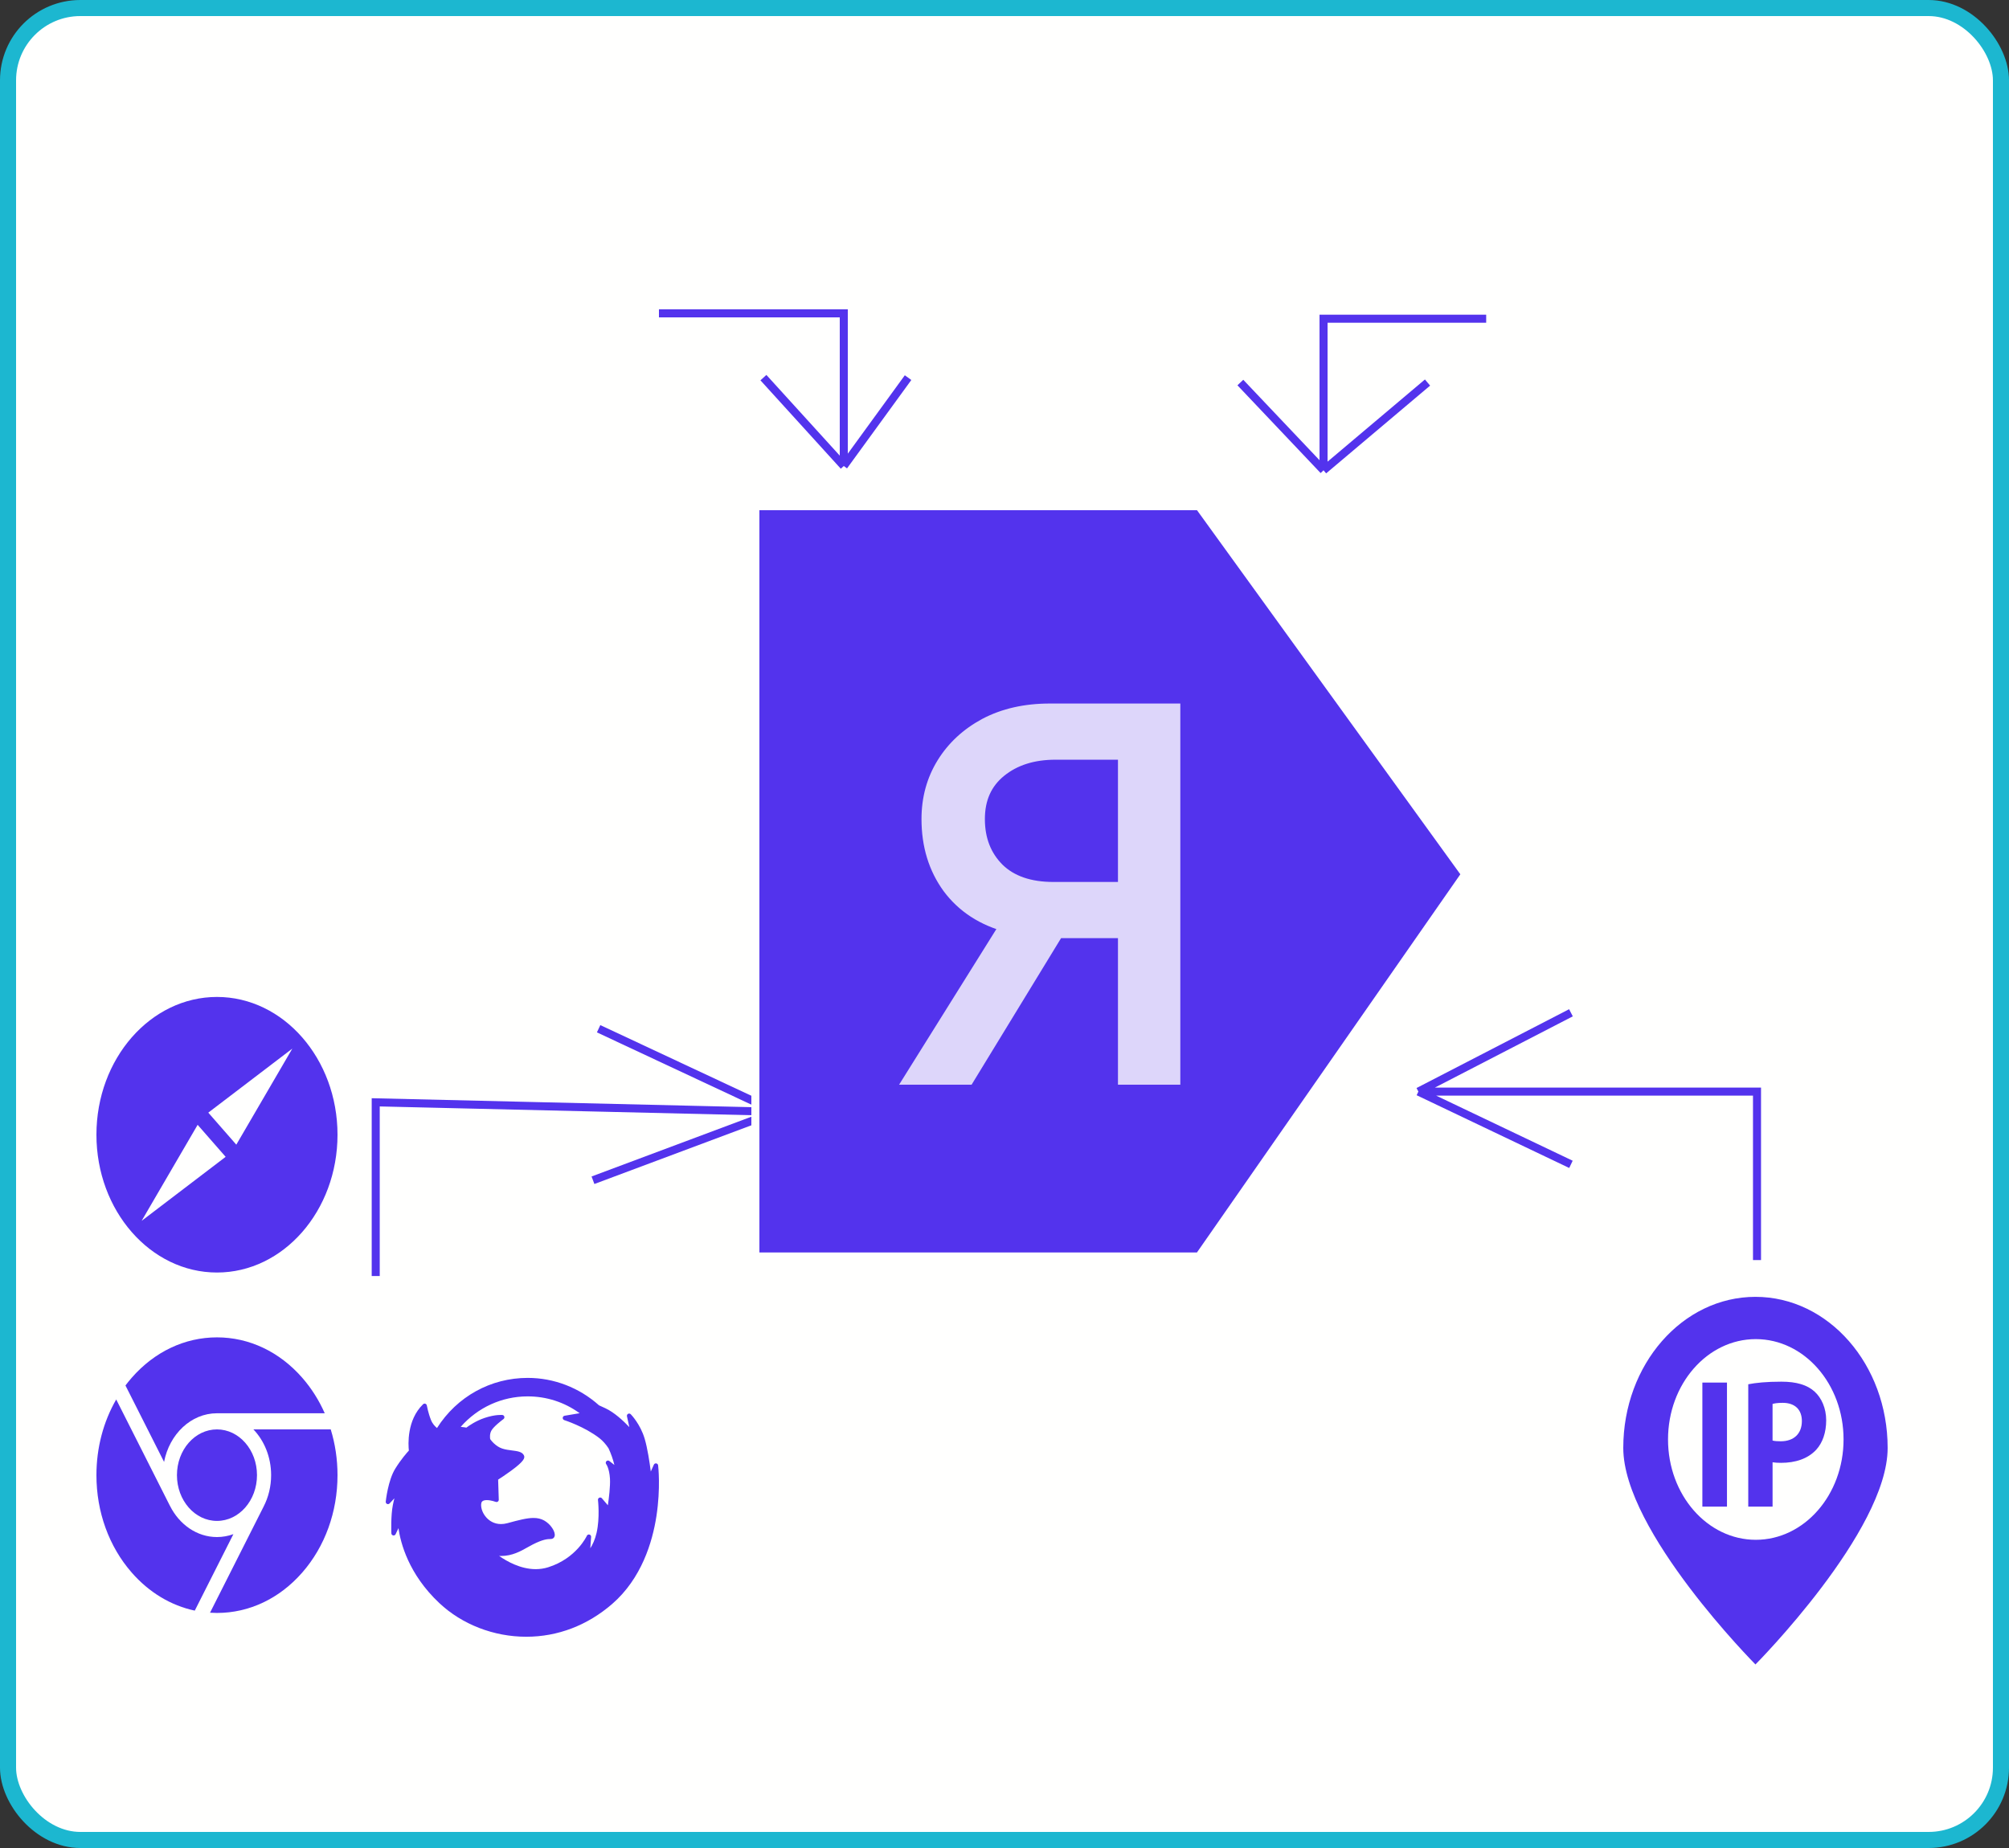 <svg width="250" height="230" viewBox="0 0 250 230" fill="none" xmlns="http://www.w3.org/2000/svg">
<rect x="0" y="0" width="250" height="230" fill="#333333" stroke="none"/>
<rect x="1" y="1" width="248" height="228" rx="9" fill="#FFFFFE"/>
<g clip-path="url(#clip0)">
<path d="M211.18 17.559C208.961 17.559 206.965 18.835 205.84 20.972C205.484 21.643 205.678 22.514 206.271 22.915C206.868 23.315 207.634 23.096 207.986 22.423C208.656 21.153 209.85 20.394 211.18 20.394C212.511 20.394 213.705 21.153 214.375 22.423C214.724 23.09 215.489 23.317 216.089 22.915C216.681 22.514 216.876 21.643 216.521 20.972C215.396 18.835 213.4 17.559 211.18 17.559V17.559Z" fill="#5333ED"/>
<path d="M218.12 18.513C218.546 19.124 219.331 19.233 219.876 18.746C220.418 18.26 220.51 17.368 220.081 16.754C217.924 13.662 214.681 11.89 211.181 11.89C207.681 11.89 204.437 13.662 202.28 16.756C201.851 17.37 201.943 18.26 202.485 18.748C203.03 19.235 203.815 19.128 204.241 18.515C205.923 16.106 208.451 14.724 211.181 14.724C213.91 14.724 216.438 16.106 218.12 18.513V18.513Z" fill="#5333ED"/>
<path d="M186.585 49.685H187.002V51.575C187.002 52.618 187.748 53.465 188.67 53.465C189.592 53.465 190.337 52.618 190.337 51.575V49.685H213.682V51.575C213.682 52.618 214.427 53.465 215.349 53.465C216.271 53.465 217.016 52.618 217.016 51.575V49.685H217.433C219.963 49.685 222.019 47.355 222.019 44.488V37.874C222.019 35.007 219.963 32.677 217.433 32.677H212.848V25.354C212.848 24.311 212.102 23.465 211.18 23.465C210.258 23.465 209.513 24.311 209.513 25.354V32.677H186.585C184.056 32.677 182 35.007 182 37.874V44.488C182 47.355 184.056 49.685 186.585 49.685ZM217.016 41.181C217.016 42.746 215.896 44.016 214.515 44.016C213.135 44.016 212.014 42.746 212.014 41.181C212.014 39.617 213.135 38.347 214.515 38.347C215.896 38.347 217.016 39.617 217.016 41.181ZM197.841 38.347C199.221 38.347 200.342 39.617 200.342 41.181C200.342 42.746 199.221 44.016 197.841 44.016C196.46 44.016 195.34 42.746 195.34 41.181C195.34 39.617 196.46 38.347 197.841 38.347ZM189.504 38.347C190.884 38.347 192.005 39.617 192.005 41.181C192.005 42.746 190.884 44.016 189.504 44.016C188.123 44.016 187.002 42.746 187.002 41.181C187.002 39.617 188.123 38.347 189.504 38.347Z" fill="#5333ED"/>
</g>
<rect x="182.5" y="10.5" width="39.019" height="44.355" stroke="#FFFFFE"/>
<g clip-path="url(#clip1)">
<path d="M75.684 21.89H42.335C40.496 21.89 39 23.585 39 25.669V52.126C39 54.211 40.496 55.906 42.335 55.906H54.011C53.976 57.413 53.722 59.825 52.768 60.963C52.418 61.38 52.017 61.575 51.506 61.575C51.045 61.575 50.672 61.998 50.672 62.52C50.672 63.042 51.045 63.465 51.506 63.465H66.513C66.974 63.465 67.347 63.042 67.347 62.52C67.347 61.998 66.974 61.575 66.513 61.575C66.002 61.575 65.601 61.381 65.253 60.964C64.301 59.831 64.045 57.416 64.009 55.906H75.684C77.522 55.906 79.019 54.211 79.019 52.126V25.669C79.019 23.585 77.522 21.89 75.684 21.89ZM59.009 54.022C58.088 54.022 57.337 53.171 57.337 52.126C57.337 51.082 58.088 50.231 59.009 50.231C59.931 50.231 60.682 51.082 60.682 52.126C60.682 53.171 59.931 54.022 59.009 54.022ZM42.335 48.347V25.669H75.684L75.685 48.347H42.335Z" fill="#5333ED"/>
</g>
<rect x="39.5" y="20.5" width="39.019" height="44.355" stroke="#FFFFFE"/>
<path d="M184.941 39.668L164.702 39.668V58.533M164.702 58.533L154.35 47.611M164.702 58.533L177.641 47.611" stroke="#5333ED"/>
<path d="M218.642 156.828L218.642 135.859L176.502 135.859M176.502 135.859L195.489 126.049M176.502 135.859L195.489 144.914" stroke="#5333ED"/>
<path d="M46.755 158.814V137.194L96.575 138.37M96.575 138.37L74.493 128.035M96.575 138.37L73.79 146.891" stroke="#5333ED"/>
<path d="M211.842 172.076H214.905V187.513H211.842V172.076ZM221.681 171.961C219.818 171.961 218.497 172.099 217.553 172.284V187.513H220.579V181.994C220.862 182.039 221.22 182.064 221.622 182.064C223.424 182.064 224.966 181.557 226.009 180.434C226.81 179.561 227.251 178.281 227.251 176.768C227.251 175.258 226.667 173.978 225.809 173.198C224.907 172.372 223.562 171.961 221.681 171.961ZM221.598 179.38C221.159 179.38 220.837 179.357 220.577 179.287V174.733C220.797 174.665 221.218 174.595 221.841 174.595C223.362 174.595 224.225 175.443 224.225 176.861C224.225 178.441 223.222 179.38 221.598 179.38ZM218.449 161.404C209.363 161.404 202 169.822 202 180.207C202 190.593 218.449 207.156 218.449 207.156C218.449 207.156 234.899 190.595 234.899 180.21C234.899 169.824 227.535 161.404 218.449 161.404ZM218.491 191.642C212.459 191.642 207.569 186.05 207.569 179.151C207.569 172.255 212.461 166.665 218.491 166.665C224.525 166.665 229.412 172.257 229.412 179.151C229.412 186.048 224.523 191.642 218.491 191.642Z" fill="#5333ED"/>
<path d="M27 124.079C18.729 124.079 12 131.773 12 141.228C12 150.684 18.729 158.377 27 158.377C35.271 158.377 42 150.684 42 141.228C42 131.773 35.271 124.079 27 124.079ZM17.625 151.946L24.594 139.993L28.08 143.978L17.625 151.946ZM29.406 142.463L25.92 138.478L36.375 130.51L29.406 142.463Z" fill="#5333ED"/>
<path d="M27 189.291C29.75 189.291 31.98 186.741 31.98 183.597C31.98 180.452 29.75 177.902 27 177.902C24.249 177.902 22.019 180.452 22.019 183.597C22.019 186.741 24.249 189.291 27 189.291Z" fill="#5333ED"/>
<path d="M20.418 181.949C21.079 178.49 23.779 175.893 27 175.893H40.41C39.699 174.278 38.758 172.786 37.607 171.47C34.774 168.231 31.007 166.447 27 166.447C22.994 166.447 19.227 168.231 16.394 171.47C16.121 171.782 15.861 172.103 15.612 172.434L20.418 181.949Z" fill="#5333ED"/>
<path d="M29.044 190.938C28.399 191.173 27.712 191.3 27 191.3C24.497 191.3 22.308 189.732 21.147 187.409C21.138 187.395 21.13 187.38 21.122 187.365L14.462 174.175C12.86 176.949 12 180.197 12 183.596C12 188.177 13.56 192.484 16.393 195.723C18.564 198.204 21.283 199.83 24.237 200.456L29.044 190.938Z" fill="#5333ED"/>
<path d="M31.534 177.902C32.887 179.312 33.738 181.343 33.738 183.597C33.738 185.014 33.401 186.343 32.815 187.485C32.809 187.498 32.804 187.511 32.797 187.524L26.135 200.717C26.422 200.735 26.71 200.746 27 200.746C31.006 200.746 34.773 198.962 37.606 195.723C40.44 192.484 42 188.177 42 183.597C42 181.627 41.711 179.708 41.156 177.902H31.534Z" fill="#5333ED"/>
<path d="M81.662 182.131C81.538 182.112 81.417 182.179 81.366 182.293L80.985 183.143C80.841 182.026 80.573 180.229 80.219 179.05C79.679 177.236 78.537 176.062 78.489 176.013C78.401 175.925 78.266 175.905 78.157 175.965C78.048 176.025 77.992 176.15 78.019 176.272L78.315 177.616C77.603 176.867 76.461 175.791 75.33 175.266C75.058 175.132 74.782 175.01 74.54 174.904C72.083 172.703 68.933 171.491 65.664 171.491C61.06 171.491 56.864 173.818 54.38 177.731C54.146 177.54 53.819 177.207 53.631 176.727C53.289 175.882 53.116 174.933 53.114 174.924C53.096 174.822 53.024 174.738 52.926 174.706C52.829 174.674 52.721 174.699 52.647 174.771C50.6 176.751 50.803 179.838 50.88 180.538C50.626 180.812 49.909 181.622 49.184 182.791C48.285 184.244 48.013 186.784 48.002 186.892C47.989 187.012 48.054 187.126 48.162 187.176C48.271 187.227 48.399 187.202 48.481 187.114L49.08 186.476C49.015 186.72 48.949 186.999 48.888 187.311C48.618 188.657 48.697 190.746 48.701 190.834C48.706 190.963 48.798 191.073 48.924 191.098C49.049 191.124 49.176 191.06 49.231 190.943L49.584 190.19C49.844 192.023 50.842 195.923 54.668 199.516C57.503 202.18 61.445 203.707 65.484 203.708C65.484 203.708 65.484 203.708 65.485 203.708C69.405 203.708 73.106 202.293 76.188 199.618C79.832 196.451 81.19 191.928 81.687 188.691C82.224 185.197 81.91 182.489 81.896 182.375C81.881 182.25 81.785 182.15 81.662 182.131ZM75.439 182.233C75.443 182.238 75.821 182.737 75.904 184.017C75.961 184.975 75.766 186.507 75.643 187.345L74.9 186.476C74.82 186.382 74.689 186.352 74.577 186.402C74.464 186.452 74.398 186.57 74.413 186.693C74.415 186.715 74.668 188.879 74.243 190.76C74.041 191.644 73.726 192.279 73.455 192.699L73.559 191.282C73.569 191.146 73.481 191.022 73.35 190.989C73.219 190.955 73.083 191.021 73.027 191.145C73.015 191.173 71.728 193.961 68.203 195.064C67.71 195.217 67.192 195.295 66.662 195.295C64.783 195.295 63.076 194.328 62.108 193.648C62.191 193.653 62.274 193.655 62.357 193.655C63.743 193.655 64.809 193.053 65.666 192.568C65.891 192.441 66.103 192.321 66.308 192.219C67.539 191.595 68.111 191.542 68.551 191.542C68.783 191.542 68.963 191.405 69.019 191.185C69.156 190.645 68.512 189.682 67.717 189.24C67.323 189.024 66.901 188.923 66.39 188.923C65.577 188.923 64.569 189.181 63.126 189.576C62.861 189.647 62.599 189.683 62.348 189.683C61.463 189.683 60.878 189.252 60.543 188.889C60.093 188.402 59.836 187.758 59.874 187.209C59.891 186.958 59.988 186.702 60.579 186.702C61.103 186.702 61.685 186.92 61.691 186.922C61.723 186.934 61.756 186.94 61.789 186.94C61.79 186.94 61.79 186.94 61.791 186.94C61.945 186.94 62.07 186.815 62.07 186.659C62.07 186.644 62.069 186.629 62.066 186.615L61.988 184.152C62.27 183.971 62.943 183.531 63.591 183.056C65.157 181.907 65.367 181.468 65.199 181.135C64.977 180.68 64.393 180.606 63.716 180.521C63.329 180.472 62.89 180.417 62.493 180.284C61.668 180.007 61.124 179.288 61 179.111C60.974 178.963 60.913 178.465 61.155 178.039C61.418 177.574 62.325 176.854 62.653 176.615C62.746 176.547 62.789 176.428 62.759 176.316C62.73 176.203 62.635 176.12 62.52 176.108C62.492 176.105 61.659 176.021 60.299 176.475C59.192 176.849 58.333 177.456 58.037 177.681C57.91 177.656 57.692 177.621 57.331 177.584C59.451 175.168 62.459 173.792 65.664 173.792C68.016 173.792 70.239 174.514 72.131 175.886L70.257 176.202C70.13 176.224 70.034 176.33 70.025 176.46C70.016 176.59 70.097 176.709 70.22 176.748C70.245 176.756 72.74 177.551 74.602 178.999C75.016 179.326 75.395 179.75 75.728 180.258C76.039 180.93 76.282 181.623 76.454 182.326L75.828 181.835C75.717 181.748 75.56 181.759 75.46 181.86C75.361 181.96 75.352 182.121 75.439 182.233Z" fill="#5333ED"/>
<path d="M149.211 63H94V156.377H149.211L182.337 108.808L149.211 63Z" fill="#5333ED" stroke="#FFFFFE"/>
<g opacity="0.8">
<path d="M113.687 134L125.527 115.056C122.413 114.245 119.981 112.667 118.231 110.32C116.525 107.973 115.671 105.179 115.671 101.936C115.671 99.419 116.29 97.157 117.527 95.152C118.765 93.147 120.493 91.547 122.711 90.352C124.973 89.157 127.618 88.56 130.647 88.56H145.879V134H140.119V115.76H131.479L120.343 134H113.687ZM131.095 110.768H140.119V93.552H131.351C128.493 93.552 126.146 94.299 124.311 95.792C122.477 97.285 121.559 99.333 121.559 101.936C121.559 104.539 122.391 106.672 124.055 108.336C125.719 109.957 128.066 110.768 131.095 110.768Z" fill="#FFFFFE"/>
<path d="M113.687 134L112.839 133.47L111.883 135H113.687V134ZM125.527 115.056L126.375 115.586L127.097 114.431L125.779 114.088L125.527 115.056ZM118.231 110.32L117.423 110.908L117.43 110.918L118.231 110.32ZM117.527 95.152L116.676 94.627L116.676 94.627L117.527 95.152ZM122.711 90.352L122.244 89.468L122.237 89.472L122.711 90.352ZM145.879 88.56H146.879V87.56H145.879V88.56ZM145.879 134V135H146.879V134H145.879ZM140.119 134H139.119V135H140.119V134ZM140.119 115.76H141.119V114.76H140.119V115.76ZM131.479 115.76V114.76H130.918L130.626 115.239L131.479 115.76ZM120.343 134V135H120.905L121.197 134.521L120.343 134ZM140.119 110.768V111.768H141.119V110.768H140.119ZM140.119 93.552H141.119V92.552H140.119V93.552ZM124.311 95.792L124.943 96.568L124.943 96.568L124.311 95.792ZM124.055 108.336L123.348 109.043L123.358 109.052L124.055 108.336ZM114.535 134.53L126.375 115.586L124.679 114.526L112.839 133.47L114.535 134.53ZM125.779 114.088C122.861 113.329 120.633 111.868 119.033 109.722L117.43 110.918C119.329 113.465 121.964 115.162 125.276 116.024L125.779 114.088ZM119.04 109.732C117.472 107.576 116.671 104.993 116.671 101.936H114.671C114.671 105.364 115.577 108.371 117.423 110.908L119.04 109.732ZM116.671 101.936C116.671 99.591 117.245 97.514 118.379 95.677L116.676 94.627C115.335 96.801 114.671 99.246 114.671 101.936H116.671ZM118.379 95.677C119.517 93.832 121.11 92.35 123.186 91.233L122.237 89.472C119.875 90.743 118.012 92.462 116.676 94.627L118.379 95.677ZM123.179 91.236C125.272 90.13 127.751 89.56 130.647 89.56V87.56C127.485 87.56 124.674 88.184 122.244 89.468L123.179 91.236ZM130.647 89.56H145.879V87.56H130.647V89.56ZM144.879 88.56V134H146.879V88.56H144.879ZM145.879 133H140.119V135H145.879V133ZM141.119 134V115.76H139.119V134H141.119ZM140.119 114.76H131.479V116.76H140.119V114.76ZM130.626 115.239L119.49 133.479L121.197 134.521L132.333 116.281L130.626 115.239ZM120.343 133H113.687V135H120.343V133ZM131.095 111.768H140.119V109.768H131.095V111.768ZM141.119 110.768V93.552H139.119V110.768H141.119ZM140.119 92.552H131.351V94.552H140.119V92.552ZM131.351 92.552C128.313 92.552 125.728 93.349 123.68 95.016L124.943 96.568C126.564 95.248 128.673 94.552 131.351 94.552V92.552ZM123.68 95.016C121.587 96.72 120.559 99.067 120.559 101.936H122.559C122.559 99.6 123.367 97.85 124.943 96.568L123.68 95.016ZM120.559 101.936C120.559 104.773 121.476 107.171 123.348 109.043L124.763 107.629C123.307 106.173 122.559 104.304 122.559 101.936H120.559ZM123.358 109.052C125.26 110.906 127.888 111.768 131.095 111.768V109.768C128.245 109.768 126.179 109.009 124.753 107.62L123.358 109.052Z" fill="#FFFFFE"/>
</g>
<path d="M82 39H105V58M105 58L113 47M105 58L95 47" stroke="#5333ED"/>
<rect x="1" y="1" width="248" height="228" rx="9" stroke="#1CB7D0" stroke-width="2"/>
<defs>
<clipPath id="clip0">
</clipPath>
<clipPath id="clip1">
</clipPath>
</defs>
</svg>
